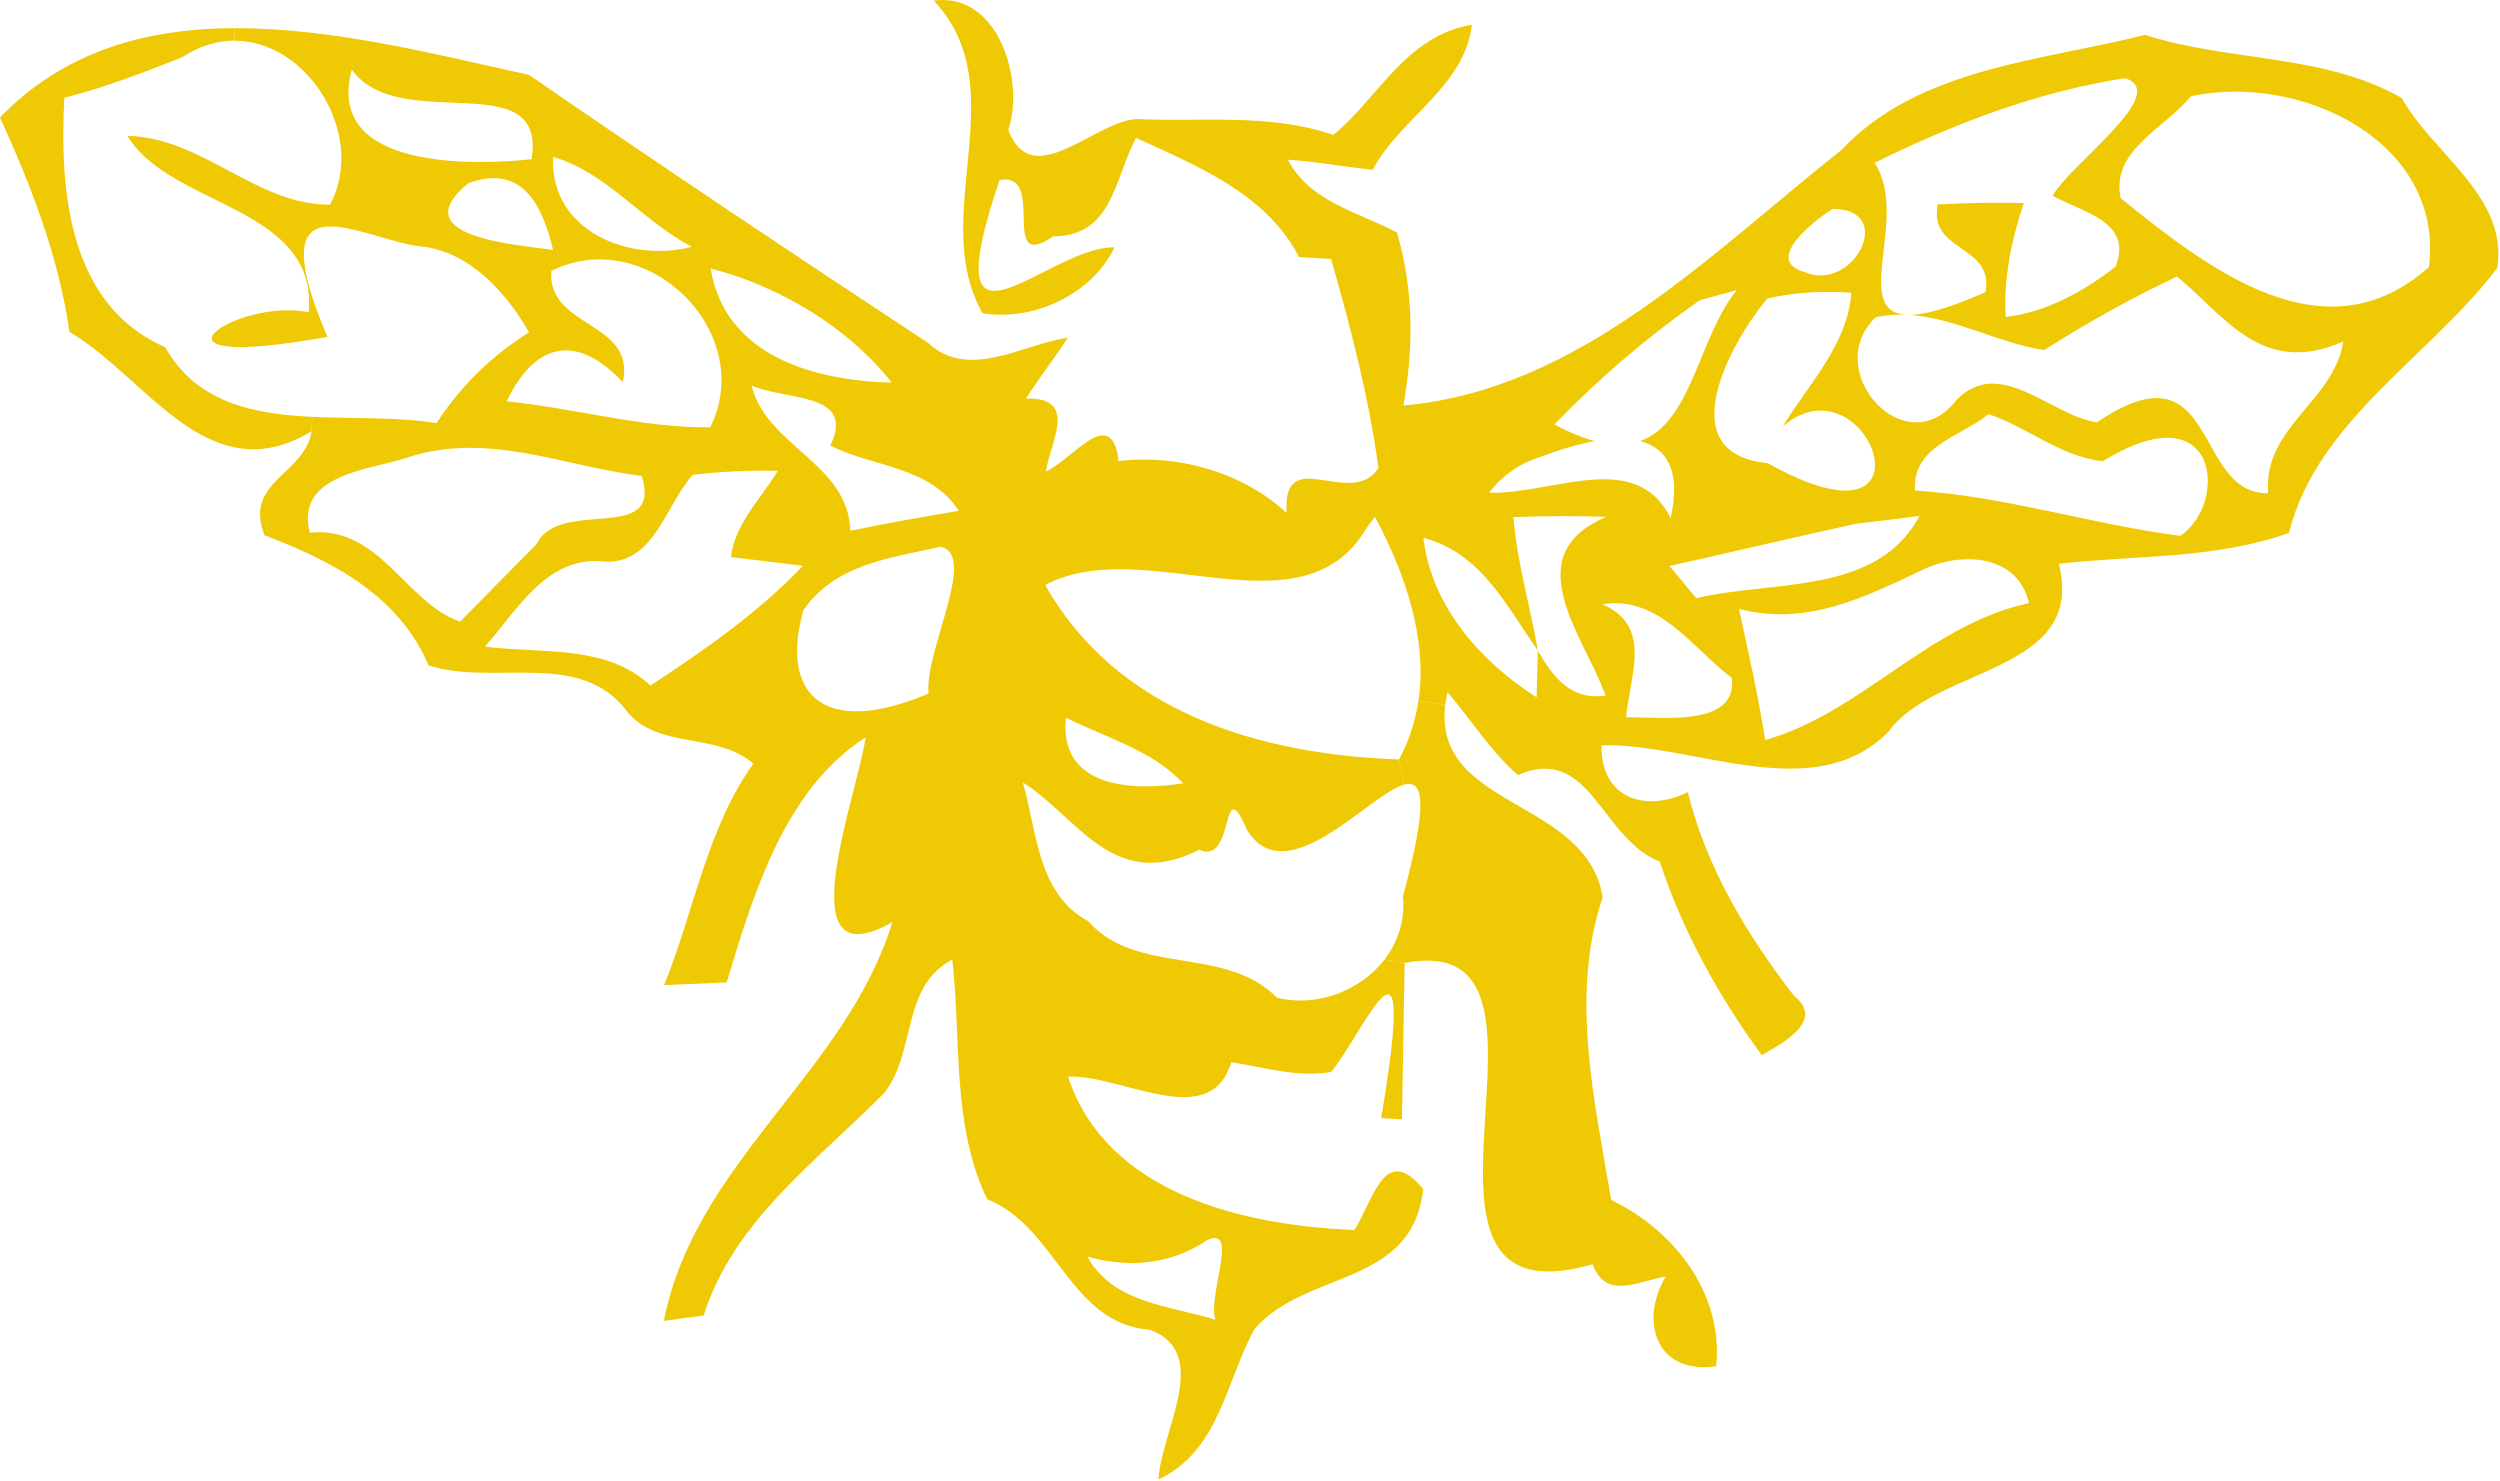 <svg width="1491" height="883" viewBox="0 0 1491 883" fill="none" xmlns="http://www.w3.org/2000/svg">
<g clip-path="url(#clip0_1_55)">
<path d="M1432.4 58.46C1451.19 92.156 1495.81 116.95 1489.42 159.708C1450.11 212.057 1381.78 250.832 1365.13 317.852C1321.04 333.567 1273.88 331.037 1227.92 336.24C1244.45 401.65 1154.51 396.995 1126.14 436.549C1081.39 481.571 1009.69 442.814 955.079 444.548C954.69 476.386 981.59 484.775 1006.63 472.386C1017.43 517.143 1042.2 558.042 1070.04 594.021C1088.84 608.94 1062.31 622.532 1050.73 629.327C1024.88 594.021 1003.57 555.387 989.854 513.834C954.937 500.384 948.283 443.221 905.26 462.263C888.873 448.017 877.422 429.222 863.3 412.852C862.769 415.507 862.22 417.914 861.972 420.303L845.992 418.037C851.46 380.607 837.868 341.567 820.012 308.26L815.216 314.649C776.582 380.997 682.927 317.445 623.375 348.893C665.867 424.302 750.195 449.999 834.4 452.937L837.338 467.997C816.295 473.873 767.114 533.142 743.683 494.915C727.95 458.405 736.745 516.63 715.296 506.773C663.867 532.752 642.949 487.323 610.049 466.67C618.455 495.977 618.721 533.018 648.948 549.406C678.114 582.305 730.356 563.528 761.522 594.977C784.829 600.958 811.075 591.242 825.728 572.324L837.727 574.324C837.338 597.631 836.541 644.264 836.117 667.589L823.746 666.793C845.708 536.097 814.543 613.913 793.89 639.344C773.768 642.813 754.053 636.548 734.338 633.486C721.809 675.589 668.663 640.548 636.967 642.14C660.009 712.081 742.072 730.999 807.765 733.53C819.481 715.142 825.746 681.305 848.788 709.161C842.399 767.633 779.378 757.103 748.337 792.427C730.887 823.858 727.419 865.164 690.909 882.348C692.254 854.103 723.154 806.691 685.847 793.1C637.746 789.365 630.419 731.937 588.724 715.16C567.398 670.527 573.398 620.16 567.947 572.342C537.313 588.322 546.621 627.221 527.437 651.732C487.476 692.366 437.64 727.796 419.66 784.552C413.66 785.366 401.803 786.959 395.945 787.755C414.333 693.18 504.519 640.017 532.233 549.954C468.151 586.323 511.457 474.014 516.253 439.77C467.903 470.811 449.374 533.035 433.393 585.915C424.067 586.305 405.413 587.119 396.087 587.508C413.944 543.548 421.394 494.65 449.232 455.485C427.518 436.301 392.618 447.362 373.823 424.178C345.985 387.014 294.822 409.401 255.657 396.871C237.411 354.504 197.964 334.647 157.737 319.197C145.084 286.952 181.717 283.218 185.841 257.256L186.248 248.602C211.414 249.805 237.535 248.602 260.312 252.336C274.842 230.214 293.088 212.234 315.475 198.235C302.149 174.52 279.496 149.478 250.596 146.948C221.024 143.479 171.064 113.11 183.062 165.601L182.266 165.742C169.205 122.313 98.593 118.579 75.957 81.007C121.121 82.087 152.959 122.437 196.92 122.047C218.758 80.352 183.593 24.269 139.898 24.269L139.757 16.818C198.902 16.553 261.391 32.799 315.475 44.656C394.069 98.74 473.619 151.903 553.541 204.517C577.521 226.905 609.501 205.579 636.401 201.456C636.525 201.332 636.79 201.332 636.932 201.332C628.932 213.72 619.747 225.312 611.872 237.7C643.179 236.904 626.791 262.618 623.729 281.254C639.71 274.051 663.035 240.479 667.159 274.989C702.2 270.6 741.364 281.785 767.344 305.906C764.69 263.804 805.978 304.172 822.1 279.13C816.384 236.904 805.571 195.333 793.855 154.434C789.059 154.168 779.591 153.637 774.812 153.372C755.221 115.535 714.323 99.147 677.547 82.228C664.363 106.881 663.832 140.718 628.118 140.984C595.219 163.636 624.791 102.085 596.139 107.412C555.24 227.701 624.384 146.718 664.752 147.514C657.956 161.513 646.099 172.432 632.118 179.352C617.854 186.413 601.484 189.333 586.016 186.802C553.01 129.073 606.421 52.744 556.868 0.377C595.112 -4.95 611.359 47.399 601.36 77.52C615.624 115.092 652.381 72.459 677.83 70.99C717.26 72.848 757.097 67.398 795.2 80.458C821.321 59.416 838.346 21.172 877.794 14.783C873.67 51.682 835.302 70.07 818.649 101.253C801.854 99.519 785.077 96.315 768.141 95.253C781.06 120.437 810.243 126.436 833.161 138.683C843.142 172.644 843.142 207.296 837.019 241.806C941.469 232.745 1019.53 151.744 1098.15 89.537C1144.37 40.25 1217.78 36.392 1279.31 20.8C1329.43 37.011 1385.91 31.826 1432.4 58.46ZM1448.66 159.177C1457.72 83.909 1371.52 43.4 1306.64 57.398C1291.58 76.175 1258.41 89.891 1264.82 118.278C1316.25 159.584 1386.17 215.136 1448.66 159.177ZM1397.5 203.668C1348.87 225.117 1326.74 188.094 1298.37 164.911C1271.05 177.83 1244.68 192.483 1219.23 208.747C1192.05 204.748 1166.35 189.705 1138.9 187.829C1148.35 187.687 1162.62 183.705 1184.19 174.237C1189.39 145.603 1149.7 150.523 1155.7 121.888C1172.76 120.968 1189.8 120.702 1206.98 121.092C1199.66 143.072 1194.84 165.849 1196.19 189.032C1220.43 186.236 1242.56 173.848 1261.74 159.053C1272.39 131.869 1241.62 126.666 1224.17 116.685C1236.17 96.439 1294.64 55.54 1267.46 46.621C1214.97 54.744 1165.54 73.662 1117.98 97.112C1139.43 129.215 1102.68 187.563 1138.5 187.829C1131.98 187.439 1125.45 187.829 1118.66 189.156C1085.49 221.401 1136.9 277.626 1166.76 238.585C1192.74 211.933 1222.7 247.646 1250.54 251.894C1323.42 202.606 1307.68 295.199 1352.72 294.12C1349.54 254.708 1392.29 239.116 1397.5 203.668ZM1300.37 319.586C1329.15 300.278 1323.68 232.055 1254.15 275.095C1228.58 272.299 1208.59 254.318 1185.94 246.991C1169.29 260.583 1140.37 266.034 1142.11 292.545C1195.8 295.872 1247.23 312.791 1300.37 319.586ZM1210.06 359.671C1203.39 330.506 1169.96 328.895 1147.18 339.567C1112.92 355.813 1077.76 373.811 1037.12 363.14C1042.72 389.12 1048.72 414.958 1052.72 441.345C1109.61 425.488 1149.96 372.732 1210.06 359.671ZM1144.78 307.729C1135.31 308.933 1116.27 311.322 1106.8 312.384C1069.62 320.507 1032.72 329.302 995.694 337.567C999.694 342.363 1007.69 351.955 1011.68 356.751C1057.39 345.832 1119.33 355.282 1144.78 307.729ZM1054.18 276.157C1160.09 335.709 1114 210.747 1063.25 254.318C1078.7 228.869 1101.76 205.827 1104.16 174.644C1087.1 173.317 1070.45 174.379 1054.06 177.971C1031.14 205.544 996.102 270.688 1054.18 276.157ZM1076.31 162.256C1105.21 174.786 1131.45 124.826 1093.08 124.56C1082.43 131.073 1051.12 155.319 1076.31 162.256ZM969.856 427.753C989.695 427.488 1036.86 434.142 1032.74 404.18C1009.02 386.324 989.695 355.141 955.734 360.344C985.961 373.935 971.98 402.322 969.856 427.753ZM1035.8 173.034C1030.22 174.503 1019.27 177.564 1013.82 179.033C982.262 201.155 953.344 225.808 927.099 253.115C936.16 258.035 944.159 261.238 951.203 263.096C942.018 264.689 931.63 267.627 920.586 271.892C906.977 275.891 896.199 283.218 888.076 293.872C926.055 294.934 975.732 267.22 996.385 309.056C1002.51 281.873 994.916 267.361 978.139 263.096C1009.02 252.301 1013.29 200.482 1035.8 173.034ZM958.123 308.26C939.611 307.588 921.082 307.729 902.57 308.384C904.836 335.426 912.552 361.406 917.224 388.04C898.305 361.264 883.528 329.816 848.876 320.772C853.814 361.795 882.855 394.305 916.427 415.896C916.551 408.976 916.941 394.96 917.224 388.04C926.144 403.897 937.063 417.913 957.574 414.834C944.938 379.669 903.65 331.037 958.123 308.26ZM724.87 787.065C719.933 773.597 739.241 730.84 720.198 739.494C698.076 754.289 673.707 756.413 648.523 749.475C663.849 777.331 697.545 778.659 724.87 787.065ZM635.728 428.019C631.463 470.121 675.3 471.855 705.668 467.183C687.299 447.468 659.319 439.876 635.728 428.019ZM553.807 413.631C551.134 388.589 583.521 330.506 560.868 326.099C530.747 332.895 498.378 336.364 479.194 363.795C465.072 413.1 490.113 440.69 553.807 413.631ZM571.787 304.667C554.868 278.157 521.031 278.688 495.175 265.768C510.89 233.665 468.257 238.992 448.277 229.931C457.072 266.299 505.705 275.891 507.174 316.525C528.623 312.118 550.196 308.26 571.787 304.667ZM531.826 228.197C505.988 195.156 464.541 170.521 423.783 160.115C432.561 212.605 485.724 226.993 531.826 228.197ZM463.886 280.811C446.843 280.404 429.924 281.201 413.129 283.2C395.945 302.65 389.556 339.16 357.046 334.629C325.067 333.302 307.883 364.609 289.23 385.651C323.333 390.04 361.17 384.058 387.946 408.835C420.049 387.792 452.294 365.405 478.929 337.425C468.151 336.098 446.684 333.567 435.906 332.24C438.437 311.994 453.763 297.606 463.886 280.811ZM423.642 254.831C451.621 197.686 385.415 133.338 328.801 161.583C326.27 195.952 379.557 191.421 371.434 227.931C344.127 198.766 319.209 203.827 302.149 239.382C342.64 243.381 382.619 255.238 423.642 254.831ZM329.863 93.643C327.863 137.603 375.027 156.929 412.599 147.195C383.15 131.869 361.701 102.686 329.863 93.643ZM320.005 324.506C333.863 296.261 395.538 325.179 382.743 283.873C335.579 278.015 290.026 256.69 241.535 273.343C218.617 280.404 175.984 283.607 184.779 317.71C226.35 313.304 242.455 360.078 274.434 370.732C285.885 359.158 308.537 335.974 320.005 324.506ZM317.068 94.97C326.27 37.56 238.332 81.113 209.821 41.542C193.433 101.624 283.106 98.563 317.068 94.97ZM329.863 149.054C323.474 122.419 311.475 97.501 279.372 109.234C240.455 141.054 306.148 145.727 329.863 149.054Z" fill="#F0C905"/>
<path d="M960.919 715.655C998.491 733.778 1027.94 771.332 1023.53 814.779C987.713 820.106 977.572 787.861 993.429 761.35C977.307 763.899 957.716 775.738 949.858 754.024C813.835 793.064 951.61 552.591 837.692 574.306L825.693 572.306C833.55 562.042 838.081 549.122 836.754 534.469C851.938 478.244 849 464.794 837.285 467.997L834.347 452.937C840.488 441.61 844.08 429.895 845.939 418.037L861.919 420.303C854.593 482.527 945.982 475.731 955.84 535C936.143 593.879 950.938 655.962 960.919 715.655Z" fill="#F0C905"/>
<path d="M186.248 248.584L185.841 257.238C124.165 294.279 88.063 225.4 41.43 197.952C35.041 153.195 18.653 110.951 0 70.052C38.634 30.091 87.797 17.031 139.739 16.765L139.881 24.216C129.758 24.216 119.086 27.277 108.574 34.197C85.514 43.258 62.472 52.178 38.368 58.319C35.43 113.871 40.899 181.936 98.575 207.119C117.246 240.178 150.818 246.974 186.248 248.584Z" fill="#F0C905"/>
<path d="M183.045 165.583C185.045 174.644 189.027 186.236 195.292 200.889C73.391 223.011 141.474 177.175 184.107 186.236C184.779 178.502 184.107 171.706 182.248 165.725L183.045 165.583Z" fill="#F0C905"/>
</g>
<defs>
<clipPath id="clip0_1_55">
<rect width="1490.04" height="882.348" fill="white"/>
</clipPath>
</defs>
</svg>
